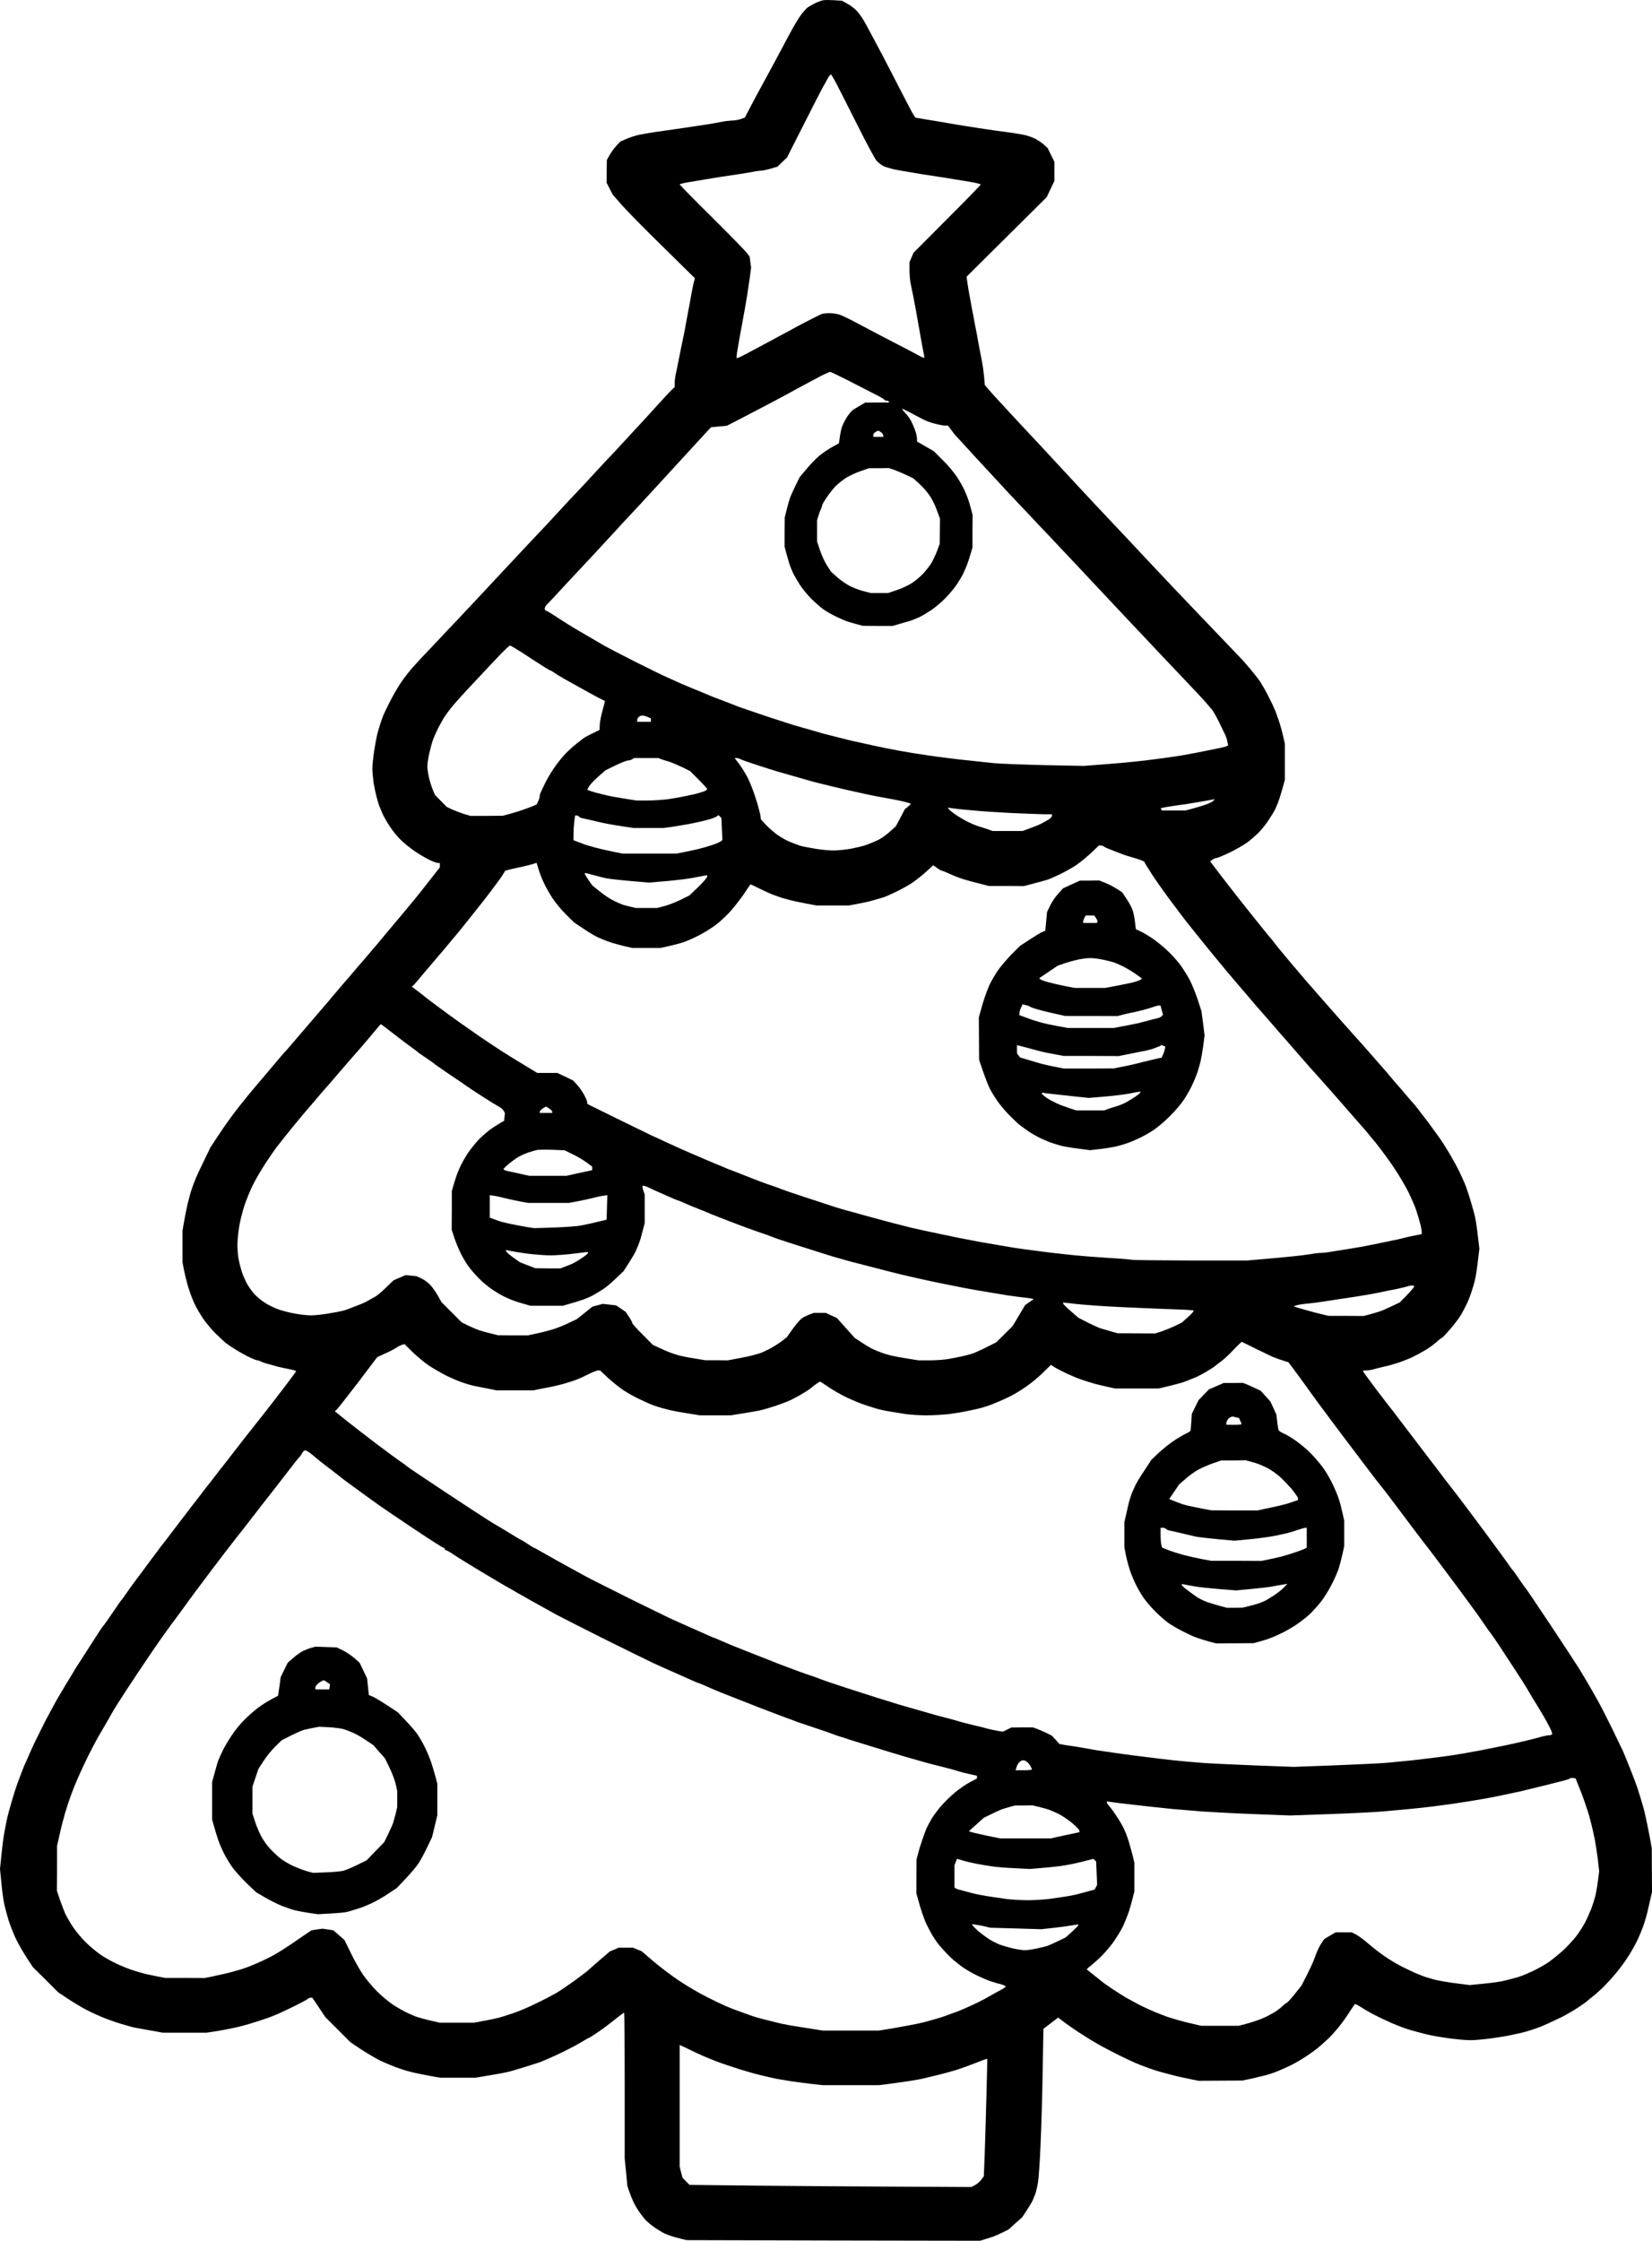<?xml version="1.0" standalone="no"?>
<!DOCTYPE svg PUBLIC "-//W3C//DTD SVG 20010904//EN"
 "http://www.w3.org/TR/2001/REC-SVG-20010904/DTD/svg10.dtd">
<svg version="1.0" xmlns="http://www.w3.org/2000/svg"
 width="1322.466pt" height="1793.069pt" viewBox="0 0 1322.466 1793.069"
 preserveAspectRatio="xMidYMid meet">
<g transform="translate(-233.916,2168.569) scale(0.1,-0.1)"
fill="#000000" stroke="none">
<path d="M9017 21684 c-34 2 -73 2 -87 0 -14 -3 -41 -12 -60 -21 -19 -9 -47
-25 -63 -35 -15 -11 -45 -45 -66 -76 -21 -31 -58 -95 -83 -142 -25 -47 -64
-121 -88 -165 -23 -44 -55 -102 -70 -130 -15 -27 -44 -81 -64 -118 -21 -37
-59 -109 -86 -160 l-48 -92 -33 -12 c-19 -7 -51 -12 -72 -12 -21 -1 -57 -5
-80 -10 -23 -5 -76 -14 -117 -21 -41 -6 -104 -15 -140 -21 -36 -5 -94 -14
-130 -19 -36 -5 -99 -14 -140 -20 -41 -6 -100 -16 -130 -22 -30 -6 -77 -21
-105 -33 l-50 -22 -32 -34 c-17 -19 -41 -52 -54 -74 l-22 -40 -1 -91 -1 -90
25 -49 25 -48 71 -81 c39 -45 187 -195 329 -334 l257 -253 -6 -22 c-4 -12 -11
-47 -17 -77 -5 -30 -15 -80 -20 -110 -6 -30 -14 -75 -19 -100 -4 -25 -15 -81
-23 -125 -9 -44 -21 -100 -26 -125 -5 -25 -14 -72 -21 -105 -6 -33 -16 -79
-21 -102 -5 -23 -9 -56 -9 -73 l0 -32 -28 -26 c-15 -15 -70 -74 -122 -132 -52
-58 -122 -134 -156 -170 -33 -36 -87 -94 -120 -130 -32 -35 -70 -76 -84 -90
-14 -14 -77 -81 -140 -150 -63 -69 -126 -136 -140 -150 -14 -14 -77 -81 -140
-150 -63 -69 -122 -132 -130 -140 -8 -9 -49 -51 -90 -95 -41 -44 -140 -150
-220 -235 -80 -85 -174 -186 -210 -225 -36 -38 -106 -112 -155 -165 -50 -52
-127 -133 -170 -180 -44 -46 -87 -91 -95 -100 -8 -8 -43 -45 -77 -83 -35 -37
-85 -100 -112 -140 -27 -40 -68 -111 -91 -157 -24 -47 -46 -94 -51 -105 -4
-11 -16 -42 -25 -70 -9 -27 -20 -66 -25 -85 -5 -19 -16 -77 -24 -129 -8 -52
-15 -117 -15 -144 0 -28 5 -80 10 -116 6 -36 16 -84 22 -106 5 -22 15 -53 20
-70 6 -16 20 -50 31 -75 12 -25 38 -70 59 -101 20 -31 58 -78 84 -103 26 -26
79 -69 118 -95 39 -26 92 -57 118 -69 26 -12 55 -22 63 -22 l15 0 0 -17 0 -18
-83 -106 c-45 -58 -101 -128 -123 -155 -23 -27 -77 -92 -120 -144 -43 -52 -81
-97 -84 -100 -3 -3 -25 -30 -50 -60 -25 -30 -47 -57 -50 -60 -3 -3 -30 -34
-60 -70 -30 -36 -57 -67 -60 -70 -3 -3 -30 -34 -60 -70 -30 -36 -57 -67 -60
-70 -3 -3 -30 -34 -60 -70 -30 -35 -65 -76 -76 -90 -12 -14 -93 -108 -180
-210 -87 -102 -160 -187 -163 -190 -4 -3 -22 -23 -41 -45 -19 -23 -55 -65 -80
-95 -25 -30 -72 -86 -106 -125 -33 -38 -98 -117 -143 -174 -46 -57 -118 -156
-160 -220 l-77 -116 -53 -110 c-30 -60 -57 -120 -62 -132 -5 -13 -13 -33 -18
-45 -5 -13 -13 -36 -19 -53 -5 -16 -15 -48 -20 -70 -6 -22 -16 -62 -21 -90 -6
-27 -15 -77 -21 -109 l-10 -59 0 -126 0 -125 11 -60 c7 -34 22 -96 35 -140 13
-43 36 -104 51 -135 15 -31 44 -81 65 -112 20 -31 63 -83 95 -116 32 -32 72
-69 88 -83 17 -13 57 -40 90 -60 33 -20 81 -46 107 -58 26 -12 52 -22 58 -22
6 0 18 -4 28 -9 9 -5 37 -15 62 -21 25 -7 59 -16 75 -21 17 -4 56 -13 88 -19
31 -6 57 -14 57 -16 0 -3 -44 -62 -97 -132 -53 -70 -129 -167 -168 -217 -39
-49 -107 -135 -151 -191 -43 -55 -90 -116 -104 -134 -14 -18 -45 -59 -70 -90
-25 -31 -56 -72 -70 -90 -14 -19 -34 -45 -46 -59 -11 -14 -45 -57 -74 -96 -30
-38 -75 -97 -100 -130 -26 -33 -75 -98 -111 -145 -35 -47 -66 -87 -69 -90 -3
-3 -27 -34 -53 -70 -27 -36 -54 -72 -60 -80 -7 -8 -23 -31 -37 -50 -14 -19
-30 -42 -37 -50 -6 -8 -27 -35 -45 -60 -19 -25 -49 -67 -68 -95 -18 -27 -37
-52 -40 -55 -4 -3 -35 -48 -70 -100 -35 -52 -69 -100 -75 -106 -6 -6 -35 -49
-64 -95 -30 -46 -78 -122 -108 -168 -30 -45 -63 -97 -72 -115 -10 -17 -38 -62
-61 -100 -23 -38 -52 -88 -65 -110 -12 -23 -37 -67 -54 -99 -18 -32 -54 -101
-80 -155 -27 -53 -59 -119 -71 -147 -12 -27 -32 -72 -44 -100 -13 -27 -28 -66
-35 -85 -7 -19 -17 -44 -21 -55 -5 -11 -17 -47 -28 -80 -11 -33 -25 -80 -32
-105 -7 -25 -16 -56 -20 -70 -4 -14 -12 -47 -18 -75 -6 -27 -15 -77 -21 -110
-6 -33 -15 -108 -21 -168 l-11 -107 11 -108 c5 -59 15 -132 21 -162 6 -30 22
-91 35 -135 13 -43 41 -113 61 -155 20 -41 59 -109 86 -150 l49 -75 102 -101
101 -101 75 -50 c41 -27 109 -68 150 -90 41 -21 111 -53 155 -70 44 -17 100
-36 125 -43 25 -7 56 -16 70 -20 14 -5 57 -14 95 -20 39 -7 92 -16 118 -21
l48 -9 176 0 176 0 66 10 c36 6 89 15 116 21 28 5 70 15 95 21 25 6 86 24 135
40 50 16 99 33 110 38 11 4 38 16 60 25 22 10 81 38 130 62 50 25 94 49 99 54
6 5 16 9 23 9 l12 0 52 -77 52 -78 101 -101 101 -101 90 -60 c50 -32 119 -73
155 -90 36 -16 90 -39 120 -50 30 -11 73 -25 95 -31 22 -6 63 -16 90 -21 28
-6 77 -15 109 -21 l59 -10 142 0 142 0 54 9 c30 5 86 15 124 21 39 7 84 16
100 21 17 4 75 22 130 39 55 17 109 34 120 39 11 5 38 17 60 26 22 9 74 33
115 53 41 20 104 53 139 74 34 21 65 38 68 38 2 0 32 19 66 42 34 23 95 68
134 100 40 32 75 58 78 58 3 0 5 -262 5 -583 l0 -584 11 -109 10 -109 15 -45
c9 -25 23 -61 32 -80 8 -19 29 -55 46 -80 16 -25 44 -59 60 -76 17 -16 51 -44
76 -60 25 -16 56 -35 70 -41 14 -6 39 -16 55 -21 17 -6 50 -15 75 -21 l45 -11
1175 -3 1175 -2 45 14 c25 7 54 17 65 21 11 4 42 18 69 31 l49 24 54 49 55 49
37 56 c20 31 42 67 48 81 6 14 16 39 22 55 5 17 15 57 20 90 5 33 15 168 20
300 6 132 14 394 17 583 l6 343 59 45 59 45 38 -29 c20 -16 73 -53 116 -82 44
-29 116 -74 160 -99 45 -26 124 -67 176 -93 52 -25 111 -53 130 -61 19 -8 60
-24 90 -35 30 -12 87 -30 125 -40 39 -11 90 -24 115 -30 25 -6 74 -17 110 -24
l65 -13 175 1 175 1 75 16 c41 10 91 21 110 26 19 5 60 18 90 30 30 12 80 34
110 49 30 14 89 48 130 76 41 27 91 64 110 82 19 17 47 42 61 55 15 13 51 53
81 89 30 36 71 94 92 128 22 34 41 62 44 62 2 0 21 -10 41 -22 20 -13 50 -31
66 -40 17 -10 57 -31 90 -47 33 -16 76 -35 95 -44 19 -8 55 -23 80 -32 25 -10
60 -21 78 -26 17 -5 49 -14 70 -19 20 -6 57 -15 82 -20 25 -6 92 -17 150 -25
58 -8 134 -15 170 -15 36 0 112 7 170 15 58 8 125 19 150 25 25 5 63 13 85 18
22 5 63 17 90 26 28 9 59 21 70 25 11 5 38 17 60 26 22 10 71 33 108 51 37 19
96 53 130 76 34 23 64 44 67 47 3 4 21 18 40 33 19 14 58 48 86 75 27 26 75
78 105 114 31 36 76 97 100 135 25 38 59 98 76 134 17 36 40 92 51 125 11 33
25 80 30 105 6 25 17 70 23 100 l13 55 -1 175 -1 175 -15 85 c-9 47 -21 108
-27 135 -6 28 -15 66 -19 85 -5 19 -17 60 -26 90 -9 30 -23 73 -30 95 -7 22
-32 87 -55 145 -23 58 -49 121 -57 140 -9 19 -49 103 -89 185 -41 83 -89 177
-107 210 -19 33 -43 76 -54 95 -11 19 -31 53 -44 76 -13 22 -40 66 -59 98 -19
31 -122 188 -229 349 -107 161 -197 294 -201 297 -3 3 -26 34 -50 70 -24 36
-46 67 -50 70 -3 3 -17 21 -30 40 -13 19 -55 78 -94 130 -38 52 -128 174 -200
270 -72 96 -133 177 -136 180 -3 3 -34 43 -70 90 -35 47 -85 112 -110 145 -26
33 -82 107 -126 165 -44 58 -109 143 -145 190 -35 47 -66 87 -69 90 -3 3 -54
69 -113 147 -59 78 -107 144 -107 147 0 4 13 6 29 6 15 0 41 4 57 9 16 5 54
14 84 21 30 6 82 21 115 32 33 11 80 30 105 41 25 12 70 36 101 54 31 17 73
48 95 67 21 20 42 36 46 36 3 0 35 33 70 74 35 41 74 93 87 117 13 24 32 60
41 79 10 19 27 62 38 95 11 33 25 80 30 105 6 25 16 90 22 144 l12 100 -12
100 c-6 56 -16 124 -22 151 -6 28 -24 93 -40 145 -16 52 -36 111 -45 130 -8
19 -27 60 -41 90 -14 30 -49 93 -76 140 -28 47 -68 110 -90 140 -22 30 -58 80
-80 110 -23 30 -43 57 -46 60 -3 3 -17 21 -32 42 -15 20 -33 42 -40 50 -7 7
-38 43 -68 78 -30 36 -57 67 -60 70 -3 3 -30 34 -60 70 -30 36 -57 67 -60 70
-3 3 -34 39 -70 80 -36 41 -81 93 -101 115 -20 22 -79 87 -130 145 -52 58
-123 139 -159 180 -36 41 -83 95 -105 120 -23 25 -65 74 -95 110 -30 36 -57
67 -60 70 -3 3 -25 30 -50 60 -25 30 -47 57 -50 60 -3 3 -21 25 -40 50 -19 25
-37 47 -40 50 -4 3 -69 84 -146 180 -77 96 -185 233 -239 304 l-98 129 19 14
c10 7 24 13 32 13 7 0 55 20 106 44 51 25 115 62 142 82 27 20 67 56 90 78 22
23 59 68 80 101 22 33 48 76 56 95 9 19 23 55 31 80 8 25 21 68 28 95 l14 50
0 145 0 145 -14 60 c-7 33 -22 87 -33 120 -11 33 -26 76 -35 95 -8 19 -30 66
-50 105 -19 38 -49 90 -65 115 -17 25 -54 72 -82 105 -28 33 -53 62 -56 65 -3
3 -50 53 -105 110 -55 58 -154 161 -220 230 -66 69 -160 168 -210 220 -49 52
-125 133 -170 180 -44 47 -114 121 -155 165 -41 44 -113 121 -160 170 -47 50
-119 127 -160 170 -41 44 -104 112 -140 150 -36 39 -121 131 -190 205 -69 74
-127 137 -130 140 -3 3 -37 39 -75 80 -39 41 -122 131 -186 200 -64 69 -128
139 -141 155 l-25 30 -6 70 c-4 39 -11 90 -16 115 -5 25 -14 71 -20 103 -6 31
-16 83 -21 115 -6 31 -15 77 -20 102 -4 25 -13 70 -19 100 -5 30 -15 82 -21
115 -6 33 -14 79 -17 103 l-6 44 321 318 320 318 31 65 31 65 0 77 0 76 -27
55 -27 55 -33 30 c-19 16 -50 37 -71 47 -20 10 -62 24 -92 30 -30 6 -93 16
-140 22 -47 6 -114 15 -150 21 -36 5 -94 14 -130 20 -36 5 -92 14 -125 20 -33
5 -82 14 -110 19 -27 4 -85 14 -128 21 l-78 13 -11 13 c-5 7 -31 54 -57 105
-27 51 -84 163 -128 248 -44 85 -100 193 -126 240 -25 47 -61 114 -80 149 -19
35 -50 80 -69 100 -19 20 -53 46 -77 58 l-42 23 -62 4z m-26 -594 c3 0 25 -37
48 -82 24 -46 99 -194 167 -329 68 -136 135 -261 149 -278 15 -17 41 -37 58
-45 18 -8 52 -18 77 -24 25 -6 77 -15 115 -21 39 -7 95 -16 125 -21 30 -5 89
-14 130 -20 41 -6 98 -15 125 -20 28 -4 85 -14 128 -21 42 -7 77 -16 77 -20 0
-4 -121 -128 -269 -276 l-269 -270 -16 -38 -16 -37 0 -65 c0 -35 4 -83 9 -106
5 -23 14 -69 21 -102 6 -33 15 -80 20 -105 4 -25 13 -73 19 -107 6 -35 16 -91
22 -125 6 -35 15 -83 20 -107 6 -24 8 -45 6 -48 -3 -2 -22 6 -43 18 -22 12
-102 55 -179 94 -77 40 -176 91 -220 115 -44 23 -107 57 -140 74 -33 17 -76
37 -96 44 -19 6 -57 12 -82 12 -26 0 -55 -4 -65 -9 -9 -5 -44 -22 -77 -38 -33
-17 -85 -44 -115 -60 -30 -17 -84 -46 -120 -65 -36 -20 -103 -56 -150 -81 -47
-25 -113 -60 -147 -78 -34 -19 -64 -31 -66 -29 -3 3 -1 28 4 55 5 28 13 75 18
105 6 30 15 81 21 113 5 31 15 83 21 115 5 31 14 82 19 112 5 30 14 93 21 140
l11 85 -6 43 -6 44 -19 26 c-10 15 -136 144 -280 287 -144 142 -261 262 -261
265 0 3 35 12 78 19 42 7 100 16 127 21 28 5 79 13 115 19 36 5 99 15 140 21
41 6 97 15 123 20 27 6 58 10 69 10 11 0 45 7 76 16 l55 16 38 37 38 36 127
250 c69 138 140 275 156 305 17 30 38 67 46 83 9 15 19 27 23 27z m-7 -2380
c5 0 66 -29 135 -64 69 -35 164 -84 211 -108 47 -23 87 -46 88 -50 2 -5 10 -8
17 -8 8 0 16 -3 18 -7 l5 -8 -96 0 -97 -1 -36 -21 c-20 -12 -46 -27 -58 -35
-12 -7 -35 -34 -52 -60 -16 -25 -34 -61 -40 -80 -6 -18 -14 -55 -17 -81 l-7
-49 -55 -30 c-30 -16 -77 -49 -104 -71 -27 -23 -73 -71 -102 -106 l-53 -63
-36 -73 c-20 -41 -41 -88 -46 -107 -6 -18 -17 -58 -24 -88 l-14 -55 -1 -117 0
-117 14 -53 c8 -29 19 -67 24 -84 6 -17 18 -49 28 -70 10 -22 36 -66 57 -99
22 -33 63 -83 91 -111 28 -27 69 -64 91 -80 22 -17 69 -44 105 -61 36 -17 74
-34 85 -38 11 -4 45 -14 75 -22 l55 -15 120 -1 120 0 55 16 c30 9 69 20 86 25
17 6 49 18 70 28 22 10 64 35 96 56 31 21 81 63 112 94 31 31 73 81 94 112 21
32 46 73 54 92 9 19 22 49 28 65 7 17 19 55 28 85 l16 55 0 130 1 130 -13 50
c-8 28 -18 64 -24 80 -6 17 -20 50 -31 75 -12 25 -39 72 -61 105 -22 33 -72
92 -111 130 l-70 70 -68 39 -67 39 0 22 c0 12 -5 37 -11 56 -6 19 -20 52 -30
74 -11 23 -33 55 -49 72 -17 18 -30 34 -30 37 0 3 30 -11 68 -31 37 -20 83
-44 103 -54 19 -11 61 -26 93 -34 31 -8 67 -15 80 -15 l24 0 28 -37 c15 -21
30 -40 33 -43 4 -3 29 -30 56 -60 28 -31 104 -114 170 -185 66 -71 149 -161
185 -200 36 -38 72 -77 80 -85 8 -9 51 -54 95 -100 43 -47 120 -128 170 -180
49 -53 124 -132 165 -175 41 -44 145 -154 230 -245 85 -91 189 -201 230 -245
41 -44 82 -86 90 -95 8 -8 44 -47 80 -85 36 -39 147 -156 246 -260 100 -105
195 -206 210 -225 16 -19 37 -43 46 -54 9 -10 36 -57 59 -105 23 -47 45 -93
49 -101 4 -9 11 -30 14 -47 l7 -31 -10 -6 c-5 -4 -29 -10 -53 -15 -24 -5 -79
-16 -123 -25 -44 -9 -102 -20 -130 -25 -27 -6 -81 -14 -120 -20 -38 -6 -104
-15 -145 -20 -41 -6 -118 -15 -170 -20 -52 -6 -165 -16 -250 -22 l-155 -12
-310 6 c-170 4 -355 11 -410 16 -55 6 -143 15 -195 21 -52 5 -131 14 -175 20
-44 5 -111 14 -150 20 -38 6 -97 15 -130 20 -33 6 -82 14 -110 19 -27 5 -75
14 -105 20 -30 6 -73 15 -95 20 -22 5 -65 14 -95 21 -30 7 -73 16 -95 21 -22
6 -56 14 -75 19 -19 5 -53 13 -75 19 -22 5 -57 14 -77 20 -21 6 -54 16 -73 21
-19 6 -51 15 -70 20 -19 6 -50 14 -67 19 -18 5 -123 39 -233 75 -110 37 -209
71 -220 75 -11 5 -58 23 -105 41 -47 18 -94 36 -105 40 -11 4 -36 15 -55 23
-19 9 -60 25 -90 37 -30 12 -79 33 -110 46 -30 14 -82 37 -115 52 -33 14 -150
72 -260 127 -110 56 -216 111 -235 122 -19 11 -75 44 -125 73 -49 29 -103 60
-120 70 -16 9 -72 45 -124 78 -51 34 -97 62 -102 62 -5 0 -9 7 -9 16 0 9 8 24
18 33 9 9 42 43 72 76 30 33 120 130 200 215 80 85 170 182 200 215 30 33 57
62 60 65 3 3 32 34 64 70 33 36 92 99 131 140 38 41 117 127 175 190 58 63
107 117 110 120 3 3 52 57 110 120 58 62 124 135 148 161 l43 46 64 6 63 6
134 69 c73 38 172 90 220 115 48 26 111 59 140 75 29 16 85 47 123 67 39 21
99 53 135 72 36 18 69 33 74 33z m386 -471 c3 0 13 -6 23 -13 9 -7 17 -18 17
-25 l0 -11 -40 0 -40 0 0 15 c0 7 8 19 18 24 9 6 19 10 22 10z m4 -300 l80 1
35 -11 c20 -7 64 -25 98 -41 l63 -30 49 -44 c27 -24 65 -68 84 -97 19 -28 45
-81 57 -117 l24 -65 -1 -100 -1 -100 -22 -60 c-13 -33 -34 -77 -47 -99 -14
-21 -43 -58 -65 -82 -22 -23 -62 -57 -89 -74 -27 -18 -81 -43 -120 -56 l-71
-24 -68 0 -69 0 -58 15 c-32 8 -80 26 -108 40 -27 13 -73 45 -102 70 l-51 46
-32 49 c-18 27 -43 82 -56 121 l-24 71 0 86 0 86 11 35 c6 20 15 44 20 53 5
10 9 23 9 28 0 6 17 37 39 68 21 31 54 72 72 90 19 18 55 47 81 64 27 16 78
41 115 53 l68 24 79 0z m-2952 -1419 c4 0 45 -24 91 -53 45 -30 115 -75 154
-100 40 -26 75 -47 79 -47 3 0 18 -8 32 -19 15 -10 45 -29 67 -41 22 -13 58
-33 80 -45 22 -12 63 -35 90 -50 28 -16 76 -42 108 -59 l59 -30 -5 -21 c-3
-11 -12 -47 -21 -80 -8 -33 -16 -76 -16 -95 l-1 -35 -61 -30 c-34 -16 -66 -34
-72 -40 -6 -5 -29 -23 -51 -40 -21 -16 -61 -52 -88 -79 -27 -28 -70 -82 -96
-121 -26 -38 -57 -92 -70 -120 -13 -27 -27 -58 -32 -67 -5 -10 -9 -24 -9 -32
0 -8 -5 -27 -12 -41 l-12 -26 -34 -15 c-19 -8 -56 -21 -81 -30 -25 -9 -71 -23
-101 -31 l-55 -15 -130 -1 -130 0 -51 15 c-28 9 -70 25 -95 36 l-44 21 -47 48
-47 48 -17 40 c-9 22 -23 65 -30 95 -7 30 -13 71 -14 90 0 19 6 64 14 100 8
36 21 86 30 112 9 25 29 70 44 100 16 29 35 64 43 78 8 13 34 49 58 80 24 30
107 123 185 205 77 83 172 183 210 223 38 39 73 72 78 72z m1060 -560 c9 0 29
-5 43 -12 l25 -11 0 -14 0 -13 -55 0 -55 0 0 13 c0 7 5 18 12 25 7 7 20 12 30
12z m30 -340 l97 0 23 -9 c13 -5 41 -14 63 -20 22 -7 69 -27 105 -44 l64 -32
68 -68 c37 -37 68 -71 68 -76 0 -5 -12 -13 -27 -19 -16 -5 -48 -15 -73 -21
-25 -5 -67 -15 -95 -20 -27 -6 -82 -15 -122 -21 -39 -5 -112 -10 -161 -10
l-89 0 -94 15 c-52 8 -112 19 -134 24 -22 5 -67 16 -100 25 -32 9 -61 19 -63
21 -2 2 5 17 17 34 12 17 45 51 74 76 l52 46 81 40 c44 21 89 39 100 39 10 0
26 5 34 10 l15 10 97 0z m723 0 c9 0 23 -4 33 -10 9 -5 71 -27 137 -48 66 -22
140 -45 165 -52 25 -7 56 -16 70 -20 14 -4 45 -13 70 -20 25 -7 56 -16 70 -20
14 -4 45 -13 70 -20 25 -6 61 -16 80 -20 19 -5 76 -19 125 -30 50 -12 110 -26
135 -31 25 -6 63 -14 85 -19 22 -5 65 -13 95 -19 30 -5 82 -15 115 -21 33 -6
79 -16 103 -22 23 -6 42 -13 42 -15 0 -3 -11 -13 -24 -24 l-23 -18 -36 -69
-37 -69 -47 -42 c-26 -24 -67 -53 -92 -66 -25 -12 -68 -30 -96 -40 -27 -10
-84 -23 -125 -31 -41 -7 -104 -14 -140 -14 -36 0 -103 7 -150 15 -47 8 -98 18
-115 23 -16 5 -50 18 -75 28 -25 9 -70 34 -100 54 -30 21 -74 58 -97 83 l-42
45 -6 39 c-4 21 -20 81 -37 133 -16 52 -44 123 -61 157 -17 34 -48 85 -69 113
l-38 50 15 0z m3820 -331 l9 1 -14 -14 c-8 -8 -37 -22 -65 -31 -27 -9 -74 -23
-103 -31 l-53 -14 -94 0 -94 0 -5 9 -6 9 27 6 c16 4 60 10 98 16 39 5 102 14
140 21 39 6 88 15 110 19 22 4 44 8 50 9z m-2079 -73 c27 -4 99 -11 159 -16
61 -6 196 -15 300 -20 105 -5 220 -9 258 -10 l67 0 0 -13 c0 -7 -10 -18 -21
-26 -12 -7 -36 -21 -53 -30 -17 -10 -61 -29 -96 -41 l-65 -24 -120 0 -121 0
-29 11 c-17 6 -50 17 -75 24 -25 7 -68 26 -97 40 -29 15 -73 41 -97 58 -25 17
-48 36 -52 43 l-7 11 49 -7z m-3020 -56 c7 0 15 -4 18 -9 3 -5 18 -11 33 -14
16 -3 55 -12 88 -20 33 -8 85 -20 115 -25 30 -6 88 -15 128 -21 l72 -11 121 0
120 0 72 10 c40 6 97 16 127 21 30 6 75 15 100 21 25 6 61 15 80 21 19 6 41
15 48 21 l13 9 11 -11 12 -12 4 -88 4 -88 -13 -11 c-8 -6 -41 -20 -74 -31 -33
-11 -80 -24 -105 -30 -25 -6 -74 -17 -110 -24 l-65 -13 -215 0 -215 0 -65 13
c-36 7 -85 18 -110 24 -25 6 -61 15 -80 21 -19 5 -44 13 -55 17 -11 5 -35 13
-52 20 l-33 12 0 47 c0 25 3 70 6 99 l7 52 13 0z m4195 -240 c8 0 19 -4 25 -8
5 -5 36 -19 69 -31 33 -13 69 -27 80 -31 11 -5 55 -18 98 -31 42 -12 77 -26
77 -30 0 -4 31 -54 68 -111 38 -57 111 -160 163 -228 52 -69 99 -132 106 -140
6 -8 51 -64 100 -125 48 -60 146 -180 217 -265 72 -85 133 -157 136 -160 3 -3
30 -34 60 -70 30 -36 57 -67 60 -70 3 -3 34 -39 70 -80 36 -41 77 -88 91 -105
15 -16 77 -88 140 -160 62 -71 115 -132 118 -135 3 -3 40 -43 81 -90 41 -47
77 -87 80 -90 3 -3 34 -39 70 -80 36 -41 67 -77 70 -80 3 -3 34 -39 70 -80 36
-41 67 -77 70 -80 3 -3 42 -50 87 -105 44 -56 112 -148 149 -205 38 -58 88
-143 111 -190 22 -47 49 -107 58 -135 9 -27 23 -74 31 -103 8 -29 14 -62 14
-72 l0 -20 -22 -4 c-13 -3 -36 -8 -53 -11 -16 -3 -48 -10 -70 -16 -22 -6 -58
-14 -80 -18 -22 -5 -76 -16 -120 -25 -44 -9 -102 -20 -130 -26 -27 -5 -81 -14
-120 -20 -38 -6 -95 -15 -126 -20 -30 -6 -68 -10 -84 -10 -16 0 -54 -4 -84
-10 -31 -5 -101 -14 -156 -19 -55 -6 -157 -15 -227 -21 l-127 -11 -454 0
c-250 1 -461 3 -468 6 -8 2 -93 10 -189 15 -96 6 -213 15 -260 20 -47 5 -125
13 -175 19 -49 6 -124 15 -165 21 -41 5 -104 14 -140 19 -36 6 -90 15 -120 20
-30 5 -82 14 -115 20 -33 5 -82 14 -110 20 -27 5 -77 15 -110 21 -33 7 -78 16
-100 21 -22 4 -60 12 -85 18 -25 5 -70 14 -100 21 -30 7 -71 16 -90 20 -19 5
-87 22 -150 38 -63 17 -142 38 -175 47 -33 9 -85 23 -115 32 -30 8 -68 18 -85
23 -16 4 -55 16 -85 25 -30 10 -136 44 -235 77 -99 32 -189 63 -200 68 -11 5
-40 16 -65 24 -25 8 -76 26 -115 41 -38 15 -79 30 -90 35 -11 4 -31 12 -45 18
-14 5 -45 18 -70 27 -25 9 -61 23 -80 32 -19 8 -44 19 -55 23 -11 4 -36 15
-55 23 -19 8 -53 22 -75 32 -22 10 -53 23 -70 30 -16 7 -52 23 -80 35 -27 12
-79 36 -115 52 -36 17 -94 44 -130 60 -36 17 -165 80 -287 140 l-223 110 0 14
c0 7 -12 35 -26 61 -15 26 -40 63 -57 80 l-31 33 -62 30 -63 30 -81 0 -80 0
-68 41 c-37 23 -80 49 -97 59 -16 9 -73 45 -125 78 -52 34 -129 85 -170 113
-41 29 -113 79 -160 112 -47 33 -128 92 -180 131 -52 39 -97 73 -100 76 -3 3
-23 19 -44 35 -22 17 -45 33 -50 38 l-11 7 10 8 c6 4 30 32 55 62 25 30 47 57
50 60 3 3 30 34 60 70 30 36 57 67 60 70 3 3 25 30 50 60 25 30 47 57 50 60 4
3 61 73 128 157 67 83 151 190 186 238 36 47 73 98 82 114 l17 29 41 11 c23 5
55 13 71 16 17 3 46 10 65 15 19 4 44 11 55 15 l20 6 14 -48 c8 -26 27 -77 44
-113 17 -36 49 -92 71 -125 22 -33 69 -90 105 -126 l66 -65 75 -50 c41 -28 95
-60 120 -71 25 -11 66 -28 92 -36 25 -9 76 -23 113 -32 l66 -15 112 0 112 0
65 14 c36 8 90 22 120 32 30 10 89 36 130 58 41 21 100 58 131 82 31 23 82 71
114 106 31 35 80 97 108 138 27 41 51 76 53 78 1 2 28 -10 61 -27 32 -16 83
-40 113 -52 30 -12 69 -25 85 -30 17 -4 48 -13 70 -19 22 -5 76 -17 120 -25
l80 -15 129 0 130 0 60 11 c34 6 79 16 101 21 22 6 56 15 75 21 19 5 44 13 55
17 11 4 52 23 90 41 39 18 95 50 126 70 31 21 81 61 112 89 l57 52 29 -21 c16
-12 32 -21 35 -21 3 0 28 -9 54 -21 26 -12 56 -25 67 -29 11 -4 34 -12 50 -18
17 -5 48 -14 70 -20 22 -6 63 -16 90 -23 l50 -13 140 0 140 -1 50 13 c28 7 68
18 90 24 22 6 49 14 60 18 11 4 52 22 90 40 39 19 96 51 128 72 32 22 86 66
120 98 l62 59 16 1z m-4126 -220 c2 0 30 -7 62 -16 32 -9 78 -20 103 -26 25
-5 113 -15 195 -22 l150 -13 150 13 c83 8 173 19 200 25 28 5 65 13 83 16 l32
5 0 -12 c0 -7 -32 -44 -70 -81 l-71 -68 -72 -36 c-40 -19 -98 -42 -130 -50
l-58 -15 -85 0 -85 0 -47 11 c-26 6 -56 14 -67 19 -11 4 -41 17 -66 30 -26 12
-74 44 -107 71 l-61 49 -31 44 c-16 25 -30 47 -30 50 0 3 2 6 5 6z m-1637
-1210 c2 0 52 -37 110 -83 59 -46 123 -94 142 -107 19 -13 37 -27 40 -30 3 -4
34 -26 70 -50 36 -24 67 -46 70 -50 3 -3 55 -39 115 -80 61 -40 121 -82 135
-92 14 -10 72 -49 130 -86 58 -37 118 -74 133 -82 16 -8 33 -22 38 -33 l10
-18 -3 -31 -3 -31 -20 -11 c-11 -6 -44 -27 -75 -47 -30 -20 -80 -63 -111 -95
-30 -33 -71 -84 -90 -114 -19 -30 -42 -71 -51 -90 -9 -19 -22 -49 -28 -65 -7
-17 -19 -55 -28 -85 l-16 -55 0 -155 -1 -155 23 -70 c13 -38 38 -97 55 -130
17 -33 45 -78 62 -100 16 -22 52 -63 80 -91 27 -28 77 -69 110 -91 33 -21 76
-47 95 -55 19 -9 49 -22 65 -28 17 -7 55 -19 85 -27 l55 -16 130 0 130 0 55
16 c30 8 77 23 104 32 26 9 63 25 81 35 19 11 53 31 77 46 24 15 71 54 106 88
l63 60 42 65 c23 37 48 78 55 94 6 15 16 37 21 50 5 12 14 38 20 57 5 19 14
54 20 76 l11 41 0 115 0 115 -11 32 c-6 18 -9 35 -5 38 3 3 25 -3 48 -14 24
-12 59 -28 78 -36 19 -8 61 -27 93 -41 32 -14 60 -26 62 -26 3 0 27 -9 53 -21
26 -12 56 -24 67 -29 11 -4 32 -12 48 -19 15 -6 39 -16 55 -22 15 -7 38 -16
52 -22 14 -5 36 -14 50 -20 14 -5 34 -13 45 -17 11 -5 40 -16 65 -25 25 -10
81 -31 125 -47 44 -16 100 -36 125 -44 25 -8 54 -19 65 -24 11 -5 74 -27 140
-48 66 -21 154 -49 195 -62 41 -13 95 -30 120 -38 25 -8 60 -18 78 -23 17 -5
49 -14 70 -20 20 -6 53 -14 72 -19 19 -5 89 -23 155 -40 66 -17 138 -36 160
-41 22 -6 56 -14 75 -18 19 -5 60 -14 90 -21 30 -7 73 -16 95 -21 22 -5 65
-14 95 -20 30 -6 73 -15 95 -19 22 -4 67 -13 100 -20 33 -6 85 -15 115 -21 30
-5 82 -13 115 -19 33 -5 87 -14 120 -20 33 -5 87 -12 120 -16 33 -3 66 -8 74
-10 l15 -5 -35 -23 -34 -24 -49 -83 -50 -84 -66 -66 -66 -65 -80 -40 c-43 -22
-95 -45 -114 -51 -19 -6 -57 -16 -85 -22 -27 -6 -77 -15 -109 -21 -33 -5 -98
-10 -146 -10 l-87 0 -94 15 c-52 8 -110 19 -129 24 -19 5 -44 12 -55 16 -11 4
-29 10 -40 15 -11 4 -33 13 -50 21 -16 7 -55 30 -86 51 l-57 37 -72 80 -71 80
-45 20 -44 21 -47 0 -48 0 -35 -13 c-19 -7 -46 -20 -60 -29 -14 -10 -47 -48
-74 -85 l-48 -68 -44 -34 c-24 -18 -68 -45 -96 -60 -29 -15 -64 -31 -78 -35
-14 -4 -41 -12 -60 -17 -19 -5 -71 -16 -115 -24 l-80 -15 -90 1 -90 0 -85 14
c-47 7 -101 18 -120 23 -19 5 -44 13 -55 17 -11 4 -29 10 -40 15 -11 4 -42 18
-70 31 l-50 23 -82 83 c-46 45 -83 87 -83 93 0 6 -12 28 -26 49 l-26 39 -38
26 -39 26 -53 6 -53 6 -41 -11 -42 -11 -62 -50 -63 -50 -63 -30 c-35 -17 -91
-40 -126 -51 -35 -11 -94 -26 -133 -34 l-70 -15 -120 0 -120 1 -55 14 c-30 7
-70 18 -88 24 -18 5 -58 22 -90 37 l-57 28 -80 80 -81 81 -31 55 c-17 30 -45
69 -62 86 -17 18 -48 40 -69 50 l-37 17 -45 5 -45 4 -48 -21 -48 -21 -60 -58
c-33 -33 -72 -65 -87 -73 -15 -7 -38 -21 -52 -29 -14 -9 -52 -27 -85 -39 -33
-13 -69 -27 -80 -31 -11 -5 -31 -11 -45 -14 -14 -4 -63 -13 -110 -21 -47 -8
-110 -15 -140 -15 -30 0 -89 6 -130 14 -41 7 -101 23 -133 34 -33 12 -80 35
-106 52 -26 16 -65 48 -85 70 -21 23 -50 64 -65 93 -14 29 -32 70 -38 92 -7
22 -17 61 -22 87 -6 26 -11 80 -11 120 0 40 7 109 15 154 7 44 26 116 40 160
14 43 44 117 67 164 23 47 72 131 110 188 38 57 76 111 83 120 8 9 35 44 61
77 26 33 79 98 118 145 39 47 73 87 76 90 3 3 30 34 60 70 30 36 57 67 60 70
3 3 62 70 130 150 69 80 135 156 148 170 12 14 58 67 100 117 42 51 78 93 80
93z m1322 -660 c3 0 16 -7 28 -16 12 -8 22 -19 22 -25 l0 -9 -50 0 -50 0 0 9
c0 6 10 17 22 25 12 9 25 16 28 16z m52 -345 l97 -4 18 -9 c10 -5 38 -19 63
-31 25 -12 66 -37 93 -56 l47 -35 0 -14 0 -14 -22 -5 c-13 -2 -59 -13 -103
-22 l-80 -18 -150 0 -150 0 -80 18 c-44 9 -90 20 -102 22 -13 3 -23 9 -23 13
0 5 21 25 48 47 26 21 61 46 78 55 17 9 50 24 75 32 24 8 55 17 69 20 14 2 69
3 122 1z m-469 -368 c17 -2 59 -11 92 -20 33 -8 87 -20 121 -26 l60 -11 164 0
164 0 60 11 c34 6 88 18 121 26 33 9 75 18 93 20 l33 5 -3 -98 -3 -98 -35 -9
c-19 -4 -53 -12 -75 -18 -22 -5 -65 -14 -95 -20 -30 -6 -127 -13 -215 -16
l-160 -5 -70 11 c-38 7 -92 17 -120 23 -27 6 -61 14 -75 18 -14 4 -40 13 -57
20 l-33 12 0 90 0 90 33 -5z m130 -441 c17 -4 79 -14 137 -22 58 -7 143 -14
190 -14 47 1 132 7 190 15 57 7 106 13 107 12 1 -2 -1 -7 -5 -13 -4 -6 -27
-24 -52 -40 -25 -16 -56 -35 -70 -41 -14 -6 -41 -17 -60 -24 l-34 -13 -101 0
-100 1 -62 24 -62 24 -56 40 c-30 22 -55 44 -55 49 l0 9 33 -7z m7220 -277 c9
1 17 -3 17 -8 0 -5 -26 -35 -57 -68 l-58 -59 -65 -31 c-36 -17 -78 -36 -95
-41 -16 -6 -52 -16 -80 -24 l-50 -13 -140 1 -140 0 -55 13 c-30 7 -86 22 -125
33 -38 11 -77 22 -85 25 l-15 5 21 8 c11 4 52 11 90 14 38 4 94 11 124 16 30
5 89 14 130 20 41 6 104 15 140 21 36 6 90 15 120 20 30 6 73 14 95 19 22 5
67 14 100 20 33 7 71 16 85 20 14 5 33 9 43 9z m-2730 -143 c34 -5 112 -12
172 -16 61 -5 216 -14 345 -19 129 -6 286 -12 347 -14 62 -2 115 -6 118 -9 3
-3 -17 -26 -44 -50 l-50 -45 -54 -27 c-30 -14 -79 -34 -108 -44 l-54 -17 -150
1 -150 1 -55 16 c-30 9 -66 19 -80 23 -14 4 -59 25 -102 46 l-76 39 -60 52
c-34 29 -61 56 -61 61 l-1 9 63 -7z m1368 -308 c3 -2 55 -27 115 -57 60 -29
120 -58 134 -64 14 -5 34 -13 45 -17 11 -4 33 -11 49 -16 l29 -9 46 -61 c25
-34 68 -92 95 -130 27 -38 66 -91 86 -119 20 -27 90 -122 156 -210 66 -88 158
-209 204 -270 46 -60 97 -128 114 -150 17 -22 33 -42 36 -45 3 -3 34 -43 70
-90 35 -47 118 -157 184 -245 66 -88 123 -162 126 -165 3 -3 64 -84 136 -180
72 -96 162 -218 200 -270 39 -52 90 -124 114 -160 24 -36 49 -70 54 -76 6 -6
58 -82 115 -170 57 -87 120 -183 138 -212 19 -29 42 -68 52 -85 10 -18 37 -63
61 -101 23 -38 51 -85 63 -105 11 -20 31 -56 43 -80 13 -25 21 -48 18 -53 -3
-4 -14 -8 -24 -8 -11 0 -45 -7 -77 -16 -32 -9 -74 -20 -93 -24 -19 -4 -57 -13
-85 -20 -27 -6 -68 -15 -90 -20 -22 -4 -62 -13 -90 -18 -27 -6 -77 -15 -110
-22 -33 -6 -85 -15 -115 -21 -30 -6 -84 -14 -120 -20 -36 -5 -101 -14 -145
-19 -44 -6 -123 -15 -175 -21 -52 -5 -140 -14 -195 -19 -55 -5 -246 -14 -425
-21 l-325 -12 -320 12 c-176 7 -367 16 -425 21 -58 4 -152 13 -210 19 -58 6
-139 16 -180 21 -41 5 -113 14 -160 20 -47 6 -114 16 -150 21 -36 5 -92 13
-125 18 -33 6 -87 15 -120 21 -33 6 -78 13 -100 16 -22 3 -50 7 -62 10 l-23 4
-30 34 -31 33 -42 21 c-23 11 -57 26 -76 33 l-33 12 -87 0 -87 -1 -33 -17 -33
-16 -41 6 c-23 4 -55 11 -72 15 -16 5 -70 19 -120 30 -49 12 -101 25 -115 30
-14 4 -44 13 -67 19 -24 6 -62 16 -85 22 -24 6 -54 15 -68 19 -14 4 -45 13
-70 20 -25 7 -56 16 -70 20 -14 4 -45 13 -70 20 -25 7 -70 20 -100 30 -30 9
-89 28 -130 40 -41 13 -156 50 -255 82 -99 32 -189 63 -200 68 -11 5 -40 16
-65 24 -25 8 -65 22 -90 31 -25 9 -70 26 -100 37 -30 11 -65 24 -77 29 -13 5
-33 13 -45 18 -13 5 -95 37 -183 72 -88 34 -188 75 -223 91 -34 15 -65 28 -67
28 -2 0 -28 11 -57 24 -29 13 -75 34 -103 46 -27 12 -70 31 -95 42 -25 11 -70
31 -100 45 -30 14 -176 86 -325 159 -148 74 -306 153 -350 177 -44 24 -105 57
-135 74 -30 16 -77 43 -105 58 -27 15 -76 43 -108 61 -32 19 -60 34 -63 34 -3
0 -25 14 -49 30 -24 16 -46 30 -49 30 -2 0 -42 23 -88 52 -46 28 -92 56 -103
62 -12 6 -49 29 -84 51 -35 22 -193 125 -350 229 -157 104 -288 192 -291 196
-3 3 -27 22 -55 40 -27 19 -115 83 -194 143 -79 60 -186 143 -238 184 l-94 76
8 6 c5 3 19 20 33 37 14 17 36 46 50 64 14 18 43 56 65 84 22 28 73 94 112
147 l72 95 63 29 c35 15 74 36 88 45 14 10 34 20 46 24 l21 6 66 -65 c37 -35
94 -83 127 -105 33 -22 95 -58 137 -80 43 -21 101 -46 128 -55 28 -10 68 -22
90 -27 22 -5 74 -15 115 -23 l75 -15 147 0 146 0 54 11 c29 5 76 15 103 20 28
6 66 16 85 21 19 6 49 15 65 20 17 6 39 13 50 18 11 4 49 21 84 39 35 17 70
31 79 31 l14 0 64 -60 c35 -32 90 -76 121 -97 32 -22 90 -54 128 -72 39 -18
79 -37 90 -41 11 -5 29 -11 40 -15 11 -4 36 -12 55 -17 19 -5 53 -14 75 -19
22 -5 82 -16 134 -24 l94 -15 122 0 122 0 94 15 c52 8 114 19 139 24 25 5 81
22 125 36 44 15 100 36 125 48 25 12 68 35 95 52 28 16 52 32 55 35 3 3 22 17
42 33 20 15 39 27 42 27 3 0 33 -20 68 -44 35 -24 101 -62 148 -84 47 -22 114
-50 150 -61 36 -12 79 -25 95 -30 17 -5 59 -14 95 -20 36 -6 95 -15 131 -21
36 -5 110 -10 165 -10 54 0 135 5 179 10 44 6 103 15 130 21 28 5 70 15 95 20
25 6 59 15 75 21 17 5 39 14 50 18 11 4 38 16 60 25 22 9 63 28 90 42 28 14
82 47 120 74 39 26 98 76 133 110 l64 63 26 -17 c15 -10 59 -32 97 -51 39 -18
97 -42 130 -53 33 -11 78 -25 100 -31 22 -6 67 -16 100 -24 l60 -13 175 0 175
0 55 13 c30 7 73 18 95 24 22 5 49 14 60 18 11 4 31 12 45 18 14 5 39 16 55
23 17 8 53 27 80 44 28 16 52 32 55 35 3 3 26 21 52 40 26 19 73 63 105 98 32
34 61 61 64 60z m-7499 -868 c6 0 26 -11 44 -25 18 -14 38 -31 46 -38 7 -7 51
-42 98 -77 47 -36 87 -67 90 -70 3 -3 31 -24 63 -48 31 -23 81 -59 110 -80 28
-21 90 -65 137 -99 47 -33 181 -124 297 -201 117 -78 217 -142 223 -142 5 0
10 -4 10 -10 0 -5 5 -10 11 -10 5 0 36 -17 67 -39 31 -21 127 -80 212 -131 85
-51 171 -102 190 -113 19 -11 50 -28 68 -38 17 -11 49 -29 70 -40 20 -12 55
-32 77 -44 22 -12 63 -35 90 -50 28 -15 77 -43 110 -61 33 -18 209 -107 390
-198 182 -90 355 -175 385 -189 30 -14 75 -34 100 -45 25 -11 68 -30 95 -42
28 -12 74 -33 103 -46 29 -13 55 -24 57 -24 3 0 27 -10 53 -21 26 -12 61 -27
77 -34 17 -7 95 -39 175 -70 80 -31 154 -60 165 -65 11 -4 58 -22 105 -40 47
-18 94 -36 105 -40 11 -4 36 -13 55 -20 19 -7 44 -16 55 -21 11 -4 76 -26 145
-49 69 -23 134 -45 145 -50 11 -5 38 -14 60 -21 22 -6 49 -15 60 -19 11 -4 54
-18 95 -30 41 -13 100 -31 130 -40 30 -9 89 -27 130 -40 41 -12 86 -26 100
-30 14 -4 45 -13 70 -20 25 -7 56 -16 70 -20 14 -4 43 -12 65 -18 22 -6 58
-15 80 -20 22 -6 60 -16 85 -22 25 -7 54 -15 65 -19 11 -4 48 -14 83 -21 l62
-14 0 -11 0 -11 -55 -29 c-31 -16 -84 -52 -119 -81 -35 -29 -85 -78 -112 -109
-27 -31 -61 -77 -77 -103 -15 -26 -33 -61 -41 -77 -7 -17 -22 -57 -33 -90 -12
-33 -27 -82 -34 -110 l-13 -50 -1 -135 0 -135 14 -50 c7 -27 22 -77 33 -110
11 -33 28 -76 38 -95 9 -19 27 -52 39 -74 12 -21 36 -57 54 -80 18 -22 57 -65
87 -95 30 -29 80 -70 110 -90 30 -21 84 -51 120 -68 36 -16 79 -35 95 -40 17
-6 51 -17 78 -23 26 -7 47 -16 47 -20 0 -4 -15 -15 -32 -24 -18 -9 -55 -30
-83 -46 -27 -16 -77 -43 -110 -59 -33 -16 -78 -36 -100 -46 -22 -9 -49 -21
-60 -25 -11 -4 -36 -13 -55 -20 -19 -7 -44 -16 -55 -20 -11 -4 -40 -13 -65
-20 -25 -7 -56 -16 -70 -20 -14 -4 -47 -12 -75 -18 -27 -5 -75 -15 -105 -20
-30 -6 -89 -16 -130 -23 l-75 -12 -225 0 -225 0 -75 12 c-41 6 -104 16 -140
22 -36 5 -85 15 -110 20 -25 6 -62 14 -82 20 -21 5 -57 14 -80 20 -24 6 -56
16 -73 21 -16 6 -39 14 -50 18 -11 4 -36 13 -55 20 -19 7 -44 16 -55 20 -11 4
-38 16 -60 25 -22 9 -89 41 -148 71 -60 30 -159 88 -220 129 -62 41 -154 111
-206 155 l-94 81 -34 14 -35 15 -58 0 -58 0 -35 -15 -36 -15 -78 -67 c-43 -37
-87 -76 -98 -86 -11 -10 -63 -49 -115 -87 -52 -37 -115 -80 -140 -94 -25 -14
-94 -51 -155 -80 -60 -30 -146 -67 -190 -81 -44 -15 -96 -31 -115 -36 -19 -5
-71 -16 -115 -24 l-80 -15 -138 0 -138 0 -47 11 c-26 5 -65 15 -87 21 -22 6
-49 14 -60 18 -11 4 -42 18 -70 31 -27 13 -77 41 -110 63 -33 22 -90 69 -126
105 -36 36 -86 95 -111 131 -25 36 -70 114 -98 173 l-53 108 -44 39 -45 39
-44 7 -44 6 -44 -6 -43 -7 -41 -27 c-22 -15 -81 -55 -130 -89 -50 -34 -121
-78 -159 -97 -37 -19 -86 -42 -108 -51 -22 -9 -49 -21 -60 -25 -11 -4 -33 -12
-50 -18 -16 -5 -46 -14 -65 -19 -19 -6 -55 -15 -80 -21 -25 -6 -72 -16 -105
-23 l-60 -12 -156 1 -156 0 -59 11 c-32 7 -79 17 -104 22 -25 6 -72 20 -105
31 -33 11 -89 34 -125 51 -36 17 -92 48 -124 70 -32 22 -87 67 -121 101 -34
33 -79 88 -101 121 -22 33 -50 81 -62 106 -11 26 -31 77 -44 115 l-23 69 1
180 0 180 17 75 c9 41 21 91 26 110 6 19 14 51 19 70 6 19 19 62 30 95 11 33
30 85 42 115 12 30 33 79 47 110 13 30 43 93 66 140 23 47 63 123 90 170 27
47 59 101 70 120 11 19 25 44 31 55 6 12 29 49 51 84 22 35 97 150 167 255 70
105 161 238 203 296 41 58 81 112 88 120 6 8 41 56 77 105 35 50 127 173 204
275 77 102 167 219 200 261 34 42 94 119 133 170 40 52 125 162 190 244 64 83
130 168 147 190 17 22 37 46 44 53 6 7 17 22 22 33 6 10 16 19 22 19z m5747
-2480 c9 0 23 -6 32 -13 9 -7 21 -22 27 -34 7 -12 12 -24 12 -27 0 -3 -30 -6
-66 -6 l-65 0 7 23 c3 12 13 30 22 40 8 9 22 17 31 17z m4404 -142 l19 -3 24
-60 c14 -33 37 -94 51 -135 14 -41 29 -88 34 -105 4 -16 13 -48 18 -70 6 -22
17 -71 25 -110 8 -38 19 -114 26 -167 l11 -97 -11 -83 c-6 -46 -16 -101 -22
-123 -6 -22 -20 -65 -31 -95 -12 -30 -34 -80 -50 -110 -16 -30 -47 -79 -69
-107 -22 -29 -69 -80 -104 -113 -35 -32 -90 -76 -121 -98 -32 -21 -87 -52
-123 -69 -36 -16 -78 -35 -95 -40 -16 -6 -48 -16 -70 -21 -22 -6 -62 -16 -90
-22 -27 -5 -95 -14 -150 -19 l-100 -10 -110 14 c-60 7 -137 21 -170 29 -33 9
-73 21 -90 27 -16 6 -46 18 -65 26 -19 8 -66 31 -105 50 -38 19 -102 57 -141
84 -39 27 -100 74 -135 105 -35 30 -79 62 -97 71 l-32 16 -65 0 -64 0 -46 -27
-45 -27 -25 -37 c-13 -20 -31 -57 -40 -82 -9 -25 -20 -54 -25 -65 -4 -11 -26
-58 -49 -104 l-43 -84 -55 -69 c-30 -37 -58 -68 -62 -68 -3 0 -20 -13 -38 -30
-17 -16 -47 -38 -66 -49 -19 -10 -43 -24 -53 -29 -11 -5 -30 -14 -44 -20 -14
-5 -38 -15 -55 -20 -16 -6 -52 -16 -80 -24 l-50 -13 -150 0 -150 0 -60 14
c-33 7 -91 22 -130 33 -38 11 -79 24 -90 28 -11 4 -47 18 -80 31 -33 13 -91
40 -130 59 -38 20 -87 47 -109 59 -21 12 -73 45 -115 73 -42 28 -78 54 -81 57
-3 3 -31 26 -62 50 -32 24 -58 46 -58 48 0 3 12 15 28 26 15 12 49 42 76 67
27 25 72 77 101 115 28 39 66 99 83 135 17 36 39 92 50 125 10 33 24 81 30
108 l12 47 0 115 0 115 -11 47 c-7 27 -20 77 -31 113 -10 36 -29 85 -41 110
-11 25 -39 72 -61 105 -22 33 -48 69 -58 79 -10 11 -18 24 -18 28 l0 9 33 -5
c17 -3 75 -10 127 -16 52 -6 131 -15 175 -20 44 -5 130 -14 190 -20 61 -5 169
-14 240 -20 72 -5 258 -15 415 -21 l285 -11 315 11 c173 6 365 16 425 21 61 6
160 15 220 20 61 6 146 15 190 21 44 6 112 15 150 20 39 6 97 15 130 20 33 6
87 15 120 20 33 6 78 14 100 19 22 4 65 13 95 20 30 6 75 16 100 21 25 6 108
26 185 45 77 20 155 39 173 44 19 5 36 11 40 15 3 3 15 5 25 3z m-4398 -220
l70 1 55 -13 c30 -8 64 -17 75 -21 11 -4 44 -18 73 -32 30 -14 80 -47 113 -75
32 -27 59 -54 59 -61 l0 -13 -62 -13 c-35 -7 -85 -18 -113 -24 l-50 -12 -205
0 -205 0 -65 13 c-36 7 -85 18 -110 24 -25 5 -52 12 -60 15 l-15 5 60 54 60
54 60 29 c33 16 69 33 80 37 11 4 40 13 65 20 l45 12 70 0z m-512 -433 c12 -4
36 -11 52 -15 17 -5 55 -13 85 -19 30 -6 84 -15 120 -20 36 -6 119 -12 185
-15 l120 -6 115 10 c63 5 140 14 170 20 30 5 73 14 95 19 22 5 60 15 84 21
l44 11 11 -11 10 -10 4 -94 4 -93 -10 -19 -10 -19 -49 -13 c-26 -7 -61 -17
-78 -21 -16 -5 -59 -14 -95 -20 -36 -6 -100 -15 -143 -21 -43 -5 -120 -10
-172 -10 -52 0 -129 5 -172 10 -43 6 -109 16 -148 22 -38 6 -95 17 -125 25
-30 8 -69 18 -86 23 -18 4 -37 10 -43 14 l-11 7 0 89 0 89 10 26 10 26 23 -6z
m134 -522 c21 -3 54 -9 73 -14 l35 -9 205 -6 205 -6 100 11 c55 6 121 15 148
20 l47 8 0 -8 c0 -4 -23 -27 -50 -52 l-50 -45 -63 -30 c-34 -17 -71 -33 -82
-37 -11 -4 -49 -13 -85 -21 -36 -8 -79 -14 -97 -14 -17 0 -62 7 -98 15 -37 9
-85 23 -108 32 -23 9 -62 30 -87 46 -25 17 -61 44 -80 60 -19 17 -38 36 -43
43 l-7 13 37 -6z m-2369 -965 c4 -1 36 -17 72 -34 36 -18 83 -39 105 -49 22
-9 49 -20 60 -25 11 -4 31 -12 45 -18 14 -6 79 -29 145 -50 66 -22 158 -49
205 -60 47 -12 108 -25 135 -31 28 -5 82 -14 120 -20 39 -6 111 -15 161 -21
l90 -10 225 0 224 0 80 10 c44 6 112 16 150 21 39 6 88 14 110 19 22 5 81 19
130 31 50 12 122 32 160 44 39 13 105 37 148 54 43 17 80 31 84 31 l6 0 -7
-292 c-4 -161 -11 -373 -14 -470 l-7 -177 -21 -28 c-11 -15 -34 -35 -50 -43
l-29 -15 -585 3 c-322 1 -829 5 -1128 8 l-543 6 -28 29 -28 28 -12 45 -11 45
0 486 0 487 8 -4z"/>
<path d="M11062 14639 l-77 0 -25 -11 c-14 -6 -44 -20 -68 -31 l-43 -20 -39
-43 c-22 -24 -51 -66 -64 -95 l-25 -51 -7 -75 -7 -75 -26 -11 c-14 -6 -60 -34
-101 -61 l-75 -49 -71 -71 c-38 -40 -88 -98 -110 -131 -22 -33 -49 -80 -61
-105 -12 -25 -30 -72 -41 -105 -11 -33 -26 -82 -33 -110 l-14 -50 1 -170 1
-170 32 -94 c18 -52 42 -113 53 -135 11 -23 38 -66 58 -96 21 -30 62 -80 91
-110 30 -31 68 -67 84 -81 17 -13 50 -38 75 -55 25 -17 71 -43 102 -58 32 -15
72 -32 90 -37 18 -6 49 -15 68 -21 19 -5 80 -16 135 -23 l100 -13 80 9 c44 5
100 14 125 20 25 6 59 15 75 21 17 5 39 13 50 18 11 4 43 18 70 31 28 13 77
41 110 63 33 22 92 72 130 111 39 38 89 97 111 130 22 33 50 83 63 110 13 28
27 59 31 70 5 11 12 34 18 50 5 17 15 48 20 70 6 22 16 80 23 128 l11 89 -12
96 -13 97 -29 89 c-16 49 -44 118 -62 155 -19 36 -55 94 -80 128 -25 33 -73
86 -107 117 -33 31 -86 73 -117 94 -31 21 -73 46 -93 55 l-37 17 -7 57 c-3 32
-12 74 -18 93 -6 19 -28 60 -48 91 l-37 55 -39 25 c-21 13 -49 29 -63 35 -14
7 -38 17 -53 23 l-28 11 -77 -1z m3 -279 l34 0 15 -22 c8 -12 13 -25 10 -30
l-5 -8 -55 0 -54 0 0 11 c0 6 5 19 10 30 l11 19 34 0z m-5 -341 c25 1 74 -5
110 -13 36 -8 74 -17 85 -21 11 -4 40 -16 65 -28 25 -12 71 -38 103 -60 31
-21 57 -40 57 -43 0 -2 -12 -9 -27 -16 -16 -6 -46 -14 -68 -19 -22 -5 -76 -15
-120 -24 l-80 -15 -120 0 -120 0 -75 14 c-41 8 -102 22 -135 31 -33 9 -64 20
-69 25 l-8 8 74 50 74 50 49 17 c28 10 75 23 105 30 30 7 75 13 100 14z m-510
-376 c14 -3 30 -9 35 -13 6 -4 21 -10 35 -14 14 -4 41 -12 60 -17 19 -5 69
-17 110 -26 l75 -17 210 0 210 -1 45 12 c25 6 72 17 105 23 33 7 85 21 116 31
30 11 60 19 67 19 l11 0 10 -37 10 -37 -10 -12 c-5 -6 -22 -14 -37 -17 -15 -3
-45 -11 -67 -17 -22 -6 -58 -15 -80 -21 -22 -5 -76 -15 -120 -24 l-80 -15
-185 0 -185 0 -80 15 c-44 8 -96 19 -115 24 -19 5 -57 16 -85 25 -27 10 -62
22 -77 28 l-28 10 0 17 c0 9 6 29 13 44 l12 26 25 -6z m-47 -326 c12 -3 49
-13 82 -22 33 -9 76 -20 95 -25 19 -5 67 -14 105 -21 l70 -13 220 0 220 -1 65
13 c36 7 90 18 120 24 30 5 69 15 85 20 17 6 40 15 52 20 l22 11 15 -6 14 -6
-5 -23 c-2 -13 -9 -33 -15 -45 l-10 -21 -27 -5 c-14 -3 -69 -16 -121 -29 -52
-14 -126 -31 -165 -38 l-70 -14 -200 -1 -200 0 -65 13 c-36 7 -83 18 -105 23
-22 6 -71 20 -110 32 l-70 21 -12 16 -12 15 -1 34 0 33 23 -5z m955 -368 l13
1 -6 -10 c-4 -6 -25 -22 -46 -36 -22 -14 -55 -33 -72 -43 -18 -9 -52 -23 -77
-30 -25 -7 -55 -17 -68 -22 l-23 -9 -111 0 -112 0 -35 11 c-20 7 -61 21 -91
32 -30 12 -76 35 -102 51 -26 17 -48 35 -48 40 l0 8 38 -5 c20 -3 105 -12 187
-21 l150 -16 130 11 c72 6 159 17 195 24 36 8 71 14 78 14z"/>
<path d="M12212 10619 l-77 0 -25 -11 c-14 -6 -41 -18 -60 -26 l-34 -15 -41
-43 -41 -42 -27 -55 -27 -55 -4 -63 c-3 -35 -5 -67 -6 -71 0 -4 -17 -15 -37
-24 -21 -10 -65 -36 -98 -58 -33 -22 -86 -65 -119 -95 l-59 -56 -56 -85 c-32
-47 -64 -101 -73 -120 -9 -19 -22 -49 -29 -65 -6 -17 -16 -46 -21 -65 -5 -19
-15 -64 -23 -100 l-15 -65 0 -99 0 -100 11 -60 c7 -34 21 -88 32 -121 10 -33
33 -87 49 -119 16 -33 44 -80 61 -105 17 -25 60 -76 96 -112 36 -36 86 -79
111 -96 25 -16 72 -44 105 -60 33 -17 71 -35 85 -41 14 -5 39 -15 55 -20 17
-6 53 -16 80 -24 l50 -13 150 1 150 1 55 15 c30 9 69 21 85 28 17 6 55 23 85
38 30 14 82 44 115 66 33 22 82 60 109 85 26 25 67 71 91 101 23 30 60 89 81
130 22 41 48 100 58 130 10 30 24 84 32 120 l14 65 0 100 0 100 -14 65 c-8 36
-21 88 -31 115 -9 28 -32 83 -52 123 -19 40 -55 100 -80 133 -25 33 -66 80
-92 106 -25 26 -73 66 -105 90 -33 25 -79 53 -102 64 -24 10 -45 23 -48 28 -3
4 -9 35 -12 67 l-7 59 -24 54 -25 53 -38 42 -39 43 -43 20 c-24 11 -56 26 -71
32 l-28 11 -77 -1z m-8 -269 c6 0 21 -3 32 -6 l22 -6 10 -23 11 -24 -7 -4 c-4
-2 -32 -3 -62 -3 l-55 1 3 20 c2 11 11 26 20 33 9 6 21 12 26 12z m10 -351
l99 1 41 -11 c22 -6 50 -15 61 -19 11 -4 42 -18 69 -31 26 -13 71 -44 99 -69
28 -25 72 -71 99 -103 26 -32 48 -64 48 -71 l0 -14 -27 -9 c-16 -6 -44 -15
-63 -21 -19 -5 -57 -15 -85 -21 -27 -6 -72 -15 -99 -21 l-49 -11 -186 0 -186
1 -75 14 c-41 9 -93 19 -115 24 -22 5 -51 14 -65 20 -14 5 -38 15 -53 21 l-28
11 40 59 40 59 52 45 c28 25 74 58 102 73 28 15 80 38 116 50 l66 23 99 0z
m-565 -539 c11 0 22 -4 25 -9 3 -5 18 -11 33 -14 16 -3 57 -12 93 -21 36 -9
85 -20 110 -26 25 -5 105 -14 178 -21 l133 -12 127 12 c70 7 159 19 197 27 39
8 86 18 105 23 19 5 55 16 80 25 25 8 51 16 58 16 l12 0 0 -80 0 -79 -17 -9
c-10 -5 -45 -18 -78 -29 -33 -11 -78 -25 -100 -31 -22 -6 -69 -17 -105 -24
l-65 -13 -200 1 -200 0 -70 13 c-38 7 -104 22 -145 32 -41 11 -98 29 -127 40
l-51 21 -6 21 c-3 12 -6 48 -6 80 l0 57 19 0z m174 -454 c12 -3 49 -9 82 -15
33 -6 120 -15 194 -21 l135 -11 115 11 c64 6 139 14 166 19 28 5 68 13 90 16
l40 7 -25 -27 c-14 -15 -50 -44 -80 -64 -30 -20 -66 -42 -80 -48 -14 -6 -34
-14 -45 -18 -11 -4 -45 -13 -75 -21 l-55 -13 -62 -1 -62 0 -53 14 c-29 8 -75
22 -103 31 -27 10 -63 27 -80 38 -16 11 -51 36 -77 56 -27 19 -48 39 -48 43
l0 8 23 -4z"/>
<path d="M4950 8506 l-85 3 -30 -8 c-16 -4 -47 -16 -67 -25 -21 -10 -57 -35
-81 -57 l-44 -38 -29 -58 -28 -58 -10 -75 -11 -74 -55 -29 c-30 -16 -79 -47
-109 -70 -30 -23 -79 -66 -108 -96 -30 -29 -75 -85 -101 -125 -26 -39 -58 -93
-71 -121 -13 -27 -27 -59 -32 -70 -5 -11 -18 -56 -30 -100 l-22 -80 0 -150 0
-150 16 -55 c8 -30 23 -77 32 -105 9 -27 30 -77 47 -110 16 -33 48 -85 70
-115 22 -30 73 -86 113 -125 l73 -70 69 -41 c37 -22 100 -53 138 -69 39 -15
88 -32 110 -37 22 -5 72 -14 110 -20 l70 -10 105 6 c58 3 119 9 135 14 17 6
50 15 75 23 25 7 74 26 110 43 36 16 97 51 135 77 l70 46 71 75 c39 41 84 94
101 119 16 24 48 82 70 129 l41 85 21 87 21 87 0 127 0 127 -11 41 c-6 22 -20
73 -32 111 -12 39 -38 103 -59 144 -20 40 -50 90 -65 110 -15 20 -54 65 -88
100 l-60 64 -85 56 c-47 31 -100 63 -117 70 l-31 13 -7 66 -7 67 -30 63 -30
62 -44 39 c-25 22 -66 49 -92 61 l-47 23 -85 3z m-20 -266 c3 0 16 -7 28 -16
l23 -16 -3 -20 -3 -21 -55 0 -54 0 -3 9 c-1 5 3 16 10 25 7 8 21 21 32 27 11
6 22 12 25 12z m48 -376 c45 -3 97 -10 115 -16 17 -5 52 -19 77 -30 24 -11 70
-37 101 -59 l57 -38 46 -53 47 -53 35 -72 c20 -40 42 -99 50 -130 l13 -58 0
-65 0 -65 -13 -55 c-8 -30 -17 -64 -21 -75 -4 -11 -21 -49 -38 -85 l-32 -65
-70 -72 -70 -73 -73 -36 c-40 -20 -90 -41 -110 -47 -20 -6 -84 -12 -142 -14
l-104 -4 -46 12 c-25 7 -73 25 -108 40 -35 16 -82 43 -105 61 -23 18 -61 53
-84 78 -24 25 -56 70 -72 100 -16 30 -39 84 -50 119 l-21 64 0 108 0 107 24
72 24 71 42 65 c23 35 65 87 93 114 l51 50 75 38 c42 21 90 42 106 46 17 4 50
11 75 16 l45 8 83 -4z"/>
</g>
</svg>

